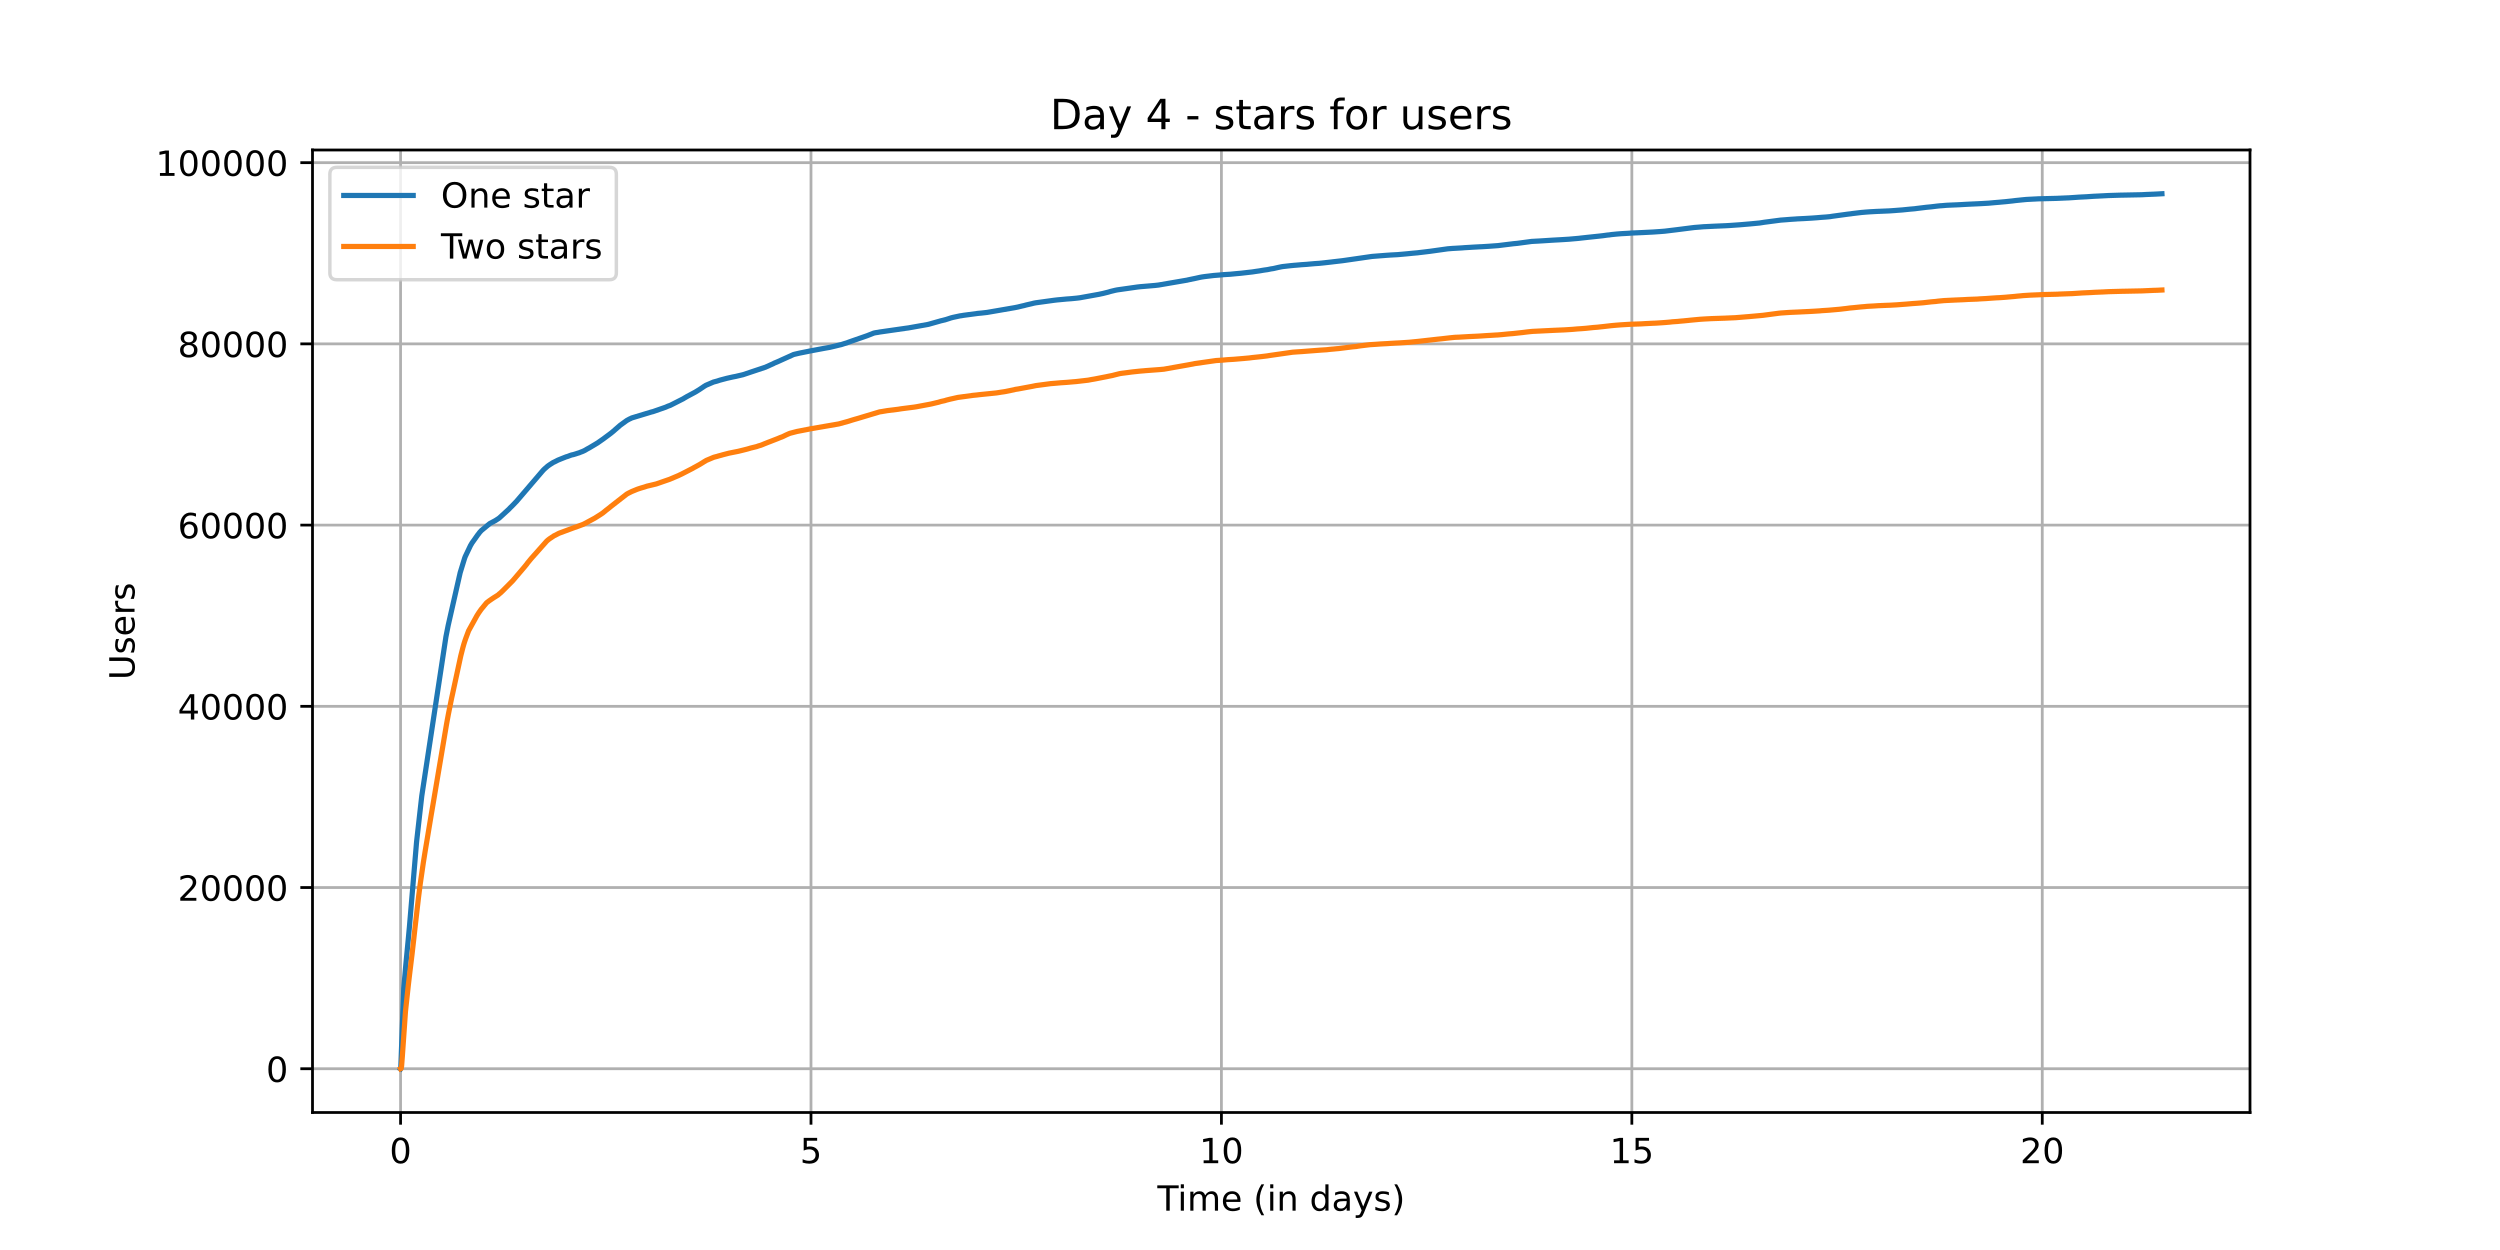 <?xml version="1.0" encoding="utf-8" standalone="no"?>
<!DOCTYPE svg PUBLIC "-//W3C//DTD SVG 1.1//EN"
  "http://www.w3.org/Graphics/SVG/1.1/DTD/svg11.dtd">
<!-- Created with matplotlib (https://matplotlib.org/) -->
<svg height="360pt" version="1.1" viewBox="0 0 720 360" width="720pt" xmlns="http://www.w3.org/2000/svg" xmlns:xlink="http://www.w3.org/1999/xlink">
 <defs>
  <style type="text/css">*{stroke-linecap:butt;stroke-linejoin:round;}</style>
 </defs>
 <g id="figure_1">
  <g id="patch_1">
   <path d="M 0 360 
L 720 360 
L 720 0 
L 0 0 
z
" style="fill:#ffffff;"/>
  </g>
  <g id="axes_1">
   <g id="patch_2">
    <path d="M 90 320.4 
L 648 320.4 
L 648 43.2 
L 90 43.2 
z
" style="fill:#ffffff;"/>
   </g>
   <g id="matplotlib.axis_1">
    <g id="xtick_1">
     <g id="line2d_1">
      <path clip-path="url(#pd597da09bd)" d="M 115.364 320.4 
L 115.364 43.2 
" style="fill:none;stroke:#b0b0b0;stroke-linecap:square;stroke-width:0.8;"/>
     </g>
     <g id="line2d_2">
      <defs>
       <path d="M 0 0 
L 0 3.5 
" id="m818f4acdff" style="stroke:#000000;stroke-width:0.8;"/>
      </defs>
      <g>
       <use style="stroke:#000000;stroke-width:0.8;" x="115.364" xlink:href="#m818f4acdff" y="320.4"/>
      </g>
     </g>
     <g id="text_1">
      <!-- 0 -->
      <g transform="translate(112.182 334.998)scale(0.1 -0.1)">
       <defs>
        <path d="M 31.781 66.406 
Q 24.172 66.406 20.328 58.906 
Q 16.5 51.422 16.5 36.375 
Q 16.5 21.391 20.328 13.891 
Q 24.172 6.391 31.781 6.391 
Q 39.453 6.391 43.281 13.891 
Q 47.125 21.391 47.125 36.375 
Q 47.125 51.422 43.281 58.906 
Q 39.453 66.406 31.781 66.406 
z
M 31.781 74.219 
Q 44.047 74.219 50.516 64.516 
Q 56.984 54.828 56.984 36.375 
Q 56.984 17.969 50.516 8.266 
Q 44.047 -1.422 31.781 -1.422 
Q 19.531 -1.422 13.062 8.266 
Q 6.594 17.969 6.594 36.375 
Q 6.594 54.828 13.062 64.516 
Q 19.531 74.219 31.781 74.219 
z
" id="DejaVuSans-48"/>
       </defs>
       <use xlink:href="#DejaVuSans-48"/>
      </g>
     </g>
    </g>
    <g id="xtick_2">
     <g id="line2d_3">
      <path clip-path="url(#pd597da09bd)" d="M 233.566 320.4 
L 233.566 43.2 
" style="fill:none;stroke:#b0b0b0;stroke-linecap:square;stroke-width:0.8;"/>
     </g>
     <g id="line2d_4">
      <g>
       <use style="stroke:#000000;stroke-width:0.8;" x="233.566" xlink:href="#m818f4acdff" y="320.4"/>
      </g>
     </g>
     <g id="text_2">
      <!-- 5 -->
      <g transform="translate(230.385 334.998)scale(0.1 -0.1)">
       <defs>
        <path d="M 10.797 72.906 
L 49.516 72.906 
L 49.516 64.594 
L 19.828 64.594 
L 19.828 46.734 
Q 21.969 47.469 24.109 47.828 
Q 26.266 48.188 28.422 48.188 
Q 40.625 48.188 47.75 41.5 
Q 54.891 34.812 54.891 23.391 
Q 54.891 11.625 47.562 5.094 
Q 40.234 -1.422 26.906 -1.422 
Q 22.312 -1.422 17.547 -0.641 
Q 12.797 0.141 7.719 1.703 
L 7.719 11.625 
Q 12.109 9.234 16.797 8.062 
Q 21.484 6.891 26.703 6.891 
Q 35.156 6.891 40.078 11.328 
Q 45.016 15.766 45.016 23.391 
Q 45.016 31 40.078 35.438 
Q 35.156 39.891 26.703 39.891 
Q 22.75 39.891 18.812 39.016 
Q 14.891 38.141 10.797 36.281 
z
" id="DejaVuSans-53"/>
       </defs>
       <use xlink:href="#DejaVuSans-53"/>
      </g>
     </g>
    </g>
    <g id="xtick_3">
     <g id="line2d_5">
      <path clip-path="url(#pd597da09bd)" d="M 351.769 320.4 
L 351.769 43.2 
" style="fill:none;stroke:#b0b0b0;stroke-linecap:square;stroke-width:0.8;"/>
     </g>
     <g id="line2d_6">
      <g>
       <use style="stroke:#000000;stroke-width:0.8;" x="351.769" xlink:href="#m818f4acdff" y="320.4"/>
      </g>
     </g>
     <g id="text_3">
      <!-- 10 -->
      <g transform="translate(345.406 334.998)scale(0.1 -0.1)">
       <defs>
        <path d="M 12.406 8.297 
L 28.516 8.297 
L 28.516 63.922 
L 10.984 60.406 
L 10.984 69.391 
L 28.422 72.906 
L 38.281 72.906 
L 38.281 8.297 
L 54.391 8.297 
L 54.391 0 
L 12.406 0 
z
" id="DejaVuSans-49"/>
       </defs>
       <use xlink:href="#DejaVuSans-49"/>
       <use x="63.623" xlink:href="#DejaVuSans-48"/>
      </g>
     </g>
    </g>
    <g id="xtick_4">
     <g id="line2d_7">
      <path clip-path="url(#pd597da09bd)" d="M 469.971 320.4 
L 469.971 43.2 
" style="fill:none;stroke:#b0b0b0;stroke-linecap:square;stroke-width:0.8;"/>
     </g>
     <g id="line2d_8">
      <g>
       <use style="stroke:#000000;stroke-width:0.8;" x="469.971" xlink:href="#m818f4acdff" y="320.4"/>
      </g>
     </g>
     <g id="text_4">
      <!-- 15 -->
      <g transform="translate(463.609 334.998)scale(0.1 -0.1)">
       <use xlink:href="#DejaVuSans-49"/>
       <use x="63.623" xlink:href="#DejaVuSans-53"/>
      </g>
     </g>
    </g>
    <g id="xtick_5">
     <g id="line2d_9">
      <path clip-path="url(#pd597da09bd)" d="M 588.174 320.4 
L 588.174 43.2 
" style="fill:none;stroke:#b0b0b0;stroke-linecap:square;stroke-width:0.8;"/>
     </g>
     <g id="line2d_10">
      <g>
       <use style="stroke:#000000;stroke-width:0.8;" x="588.174" xlink:href="#m818f4acdff" y="320.4"/>
      </g>
     </g>
     <g id="text_5">
      <!-- 20 -->
      <g transform="translate(581.811 334.998)scale(0.1 -0.1)">
       <defs>
        <path d="M 19.188 8.297 
L 53.609 8.297 
L 53.609 0 
L 7.328 0 
L 7.328 8.297 
Q 12.938 14.109 22.625 23.891 
Q 32.328 33.688 34.812 36.531 
Q 39.547 41.844 41.422 45.531 
Q 43.312 49.219 43.312 52.781 
Q 43.312 58.594 39.234 62.25 
Q 35.156 65.922 28.609 65.922 
Q 23.969 65.922 18.812 64.312 
Q 13.672 62.703 7.812 59.422 
L 7.812 69.391 
Q 13.766 71.781 18.938 73 
Q 24.125 74.219 28.422 74.219 
Q 39.75 74.219 46.484 68.547 
Q 53.219 62.891 53.219 53.422 
Q 53.219 48.922 51.531 44.891 
Q 49.859 40.875 45.406 35.406 
Q 44.188 33.984 37.641 27.219 
Q 31.109 20.453 19.188 8.297 
z
" id="DejaVuSans-50"/>
       </defs>
       <use xlink:href="#DejaVuSans-50"/>
       <use x="63.623" xlink:href="#DejaVuSans-48"/>
      </g>
     </g>
    </g>
    <g id="text_6">
     <!-- Time (in days) -->
     <g transform="translate(333.327 348.677)scale(0.1 -0.1)">
      <defs>
       <path d="M -0.297 72.906 
L 61.375 72.906 
L 61.375 64.594 
L 35.5 64.594 
L 35.5 0 
L 25.594 0 
L 25.594 64.594 
L -0.297 64.594 
z
" id="DejaVuSans-84"/>
       <path d="M 9.422 54.688 
L 18.406 54.688 
L 18.406 0 
L 9.422 0 
z
M 9.422 75.984 
L 18.406 75.984 
L 18.406 64.594 
L 9.422 64.594 
z
" id="DejaVuSans-105"/>
       <path d="M 52 44.188 
Q 55.375 50.25 60.062 53.125 
Q 64.75 56 71.094 56 
Q 79.641 56 84.281 50.016 
Q 88.922 44.047 88.922 33.016 
L 88.922 0 
L 79.891 0 
L 79.891 32.719 
Q 79.891 40.578 77.094 44.375 
Q 74.312 48.188 68.609 48.188 
Q 61.625 48.188 57.562 43.547 
Q 53.516 38.922 53.516 30.906 
L 53.516 0 
L 44.484 0 
L 44.484 32.719 
Q 44.484 40.625 41.703 44.406 
Q 38.922 48.188 33.109 48.188 
Q 26.219 48.188 22.156 43.531 
Q 18.109 38.875 18.109 30.906 
L 18.109 0 
L 9.078 0 
L 9.078 54.688 
L 18.109 54.688 
L 18.109 46.188 
Q 21.188 51.219 25.484 53.609 
Q 29.781 56 35.688 56 
Q 41.656 56 45.828 52.969 
Q 50 49.953 52 44.188 
z
" id="DejaVuSans-109"/>
       <path d="M 56.203 29.594 
L 56.203 25.203 
L 14.891 25.203 
Q 15.484 15.922 20.484 11.062 
Q 25.484 6.203 34.422 6.203 
Q 39.594 6.203 44.453 7.469 
Q 49.312 8.734 54.109 11.281 
L 54.109 2.781 
Q 49.266 0.734 44.188 -0.344 
Q 39.109 -1.422 33.891 -1.422 
Q 20.797 -1.422 13.156 6.188 
Q 5.516 13.812 5.516 26.812 
Q 5.516 40.234 12.766 48.109 
Q 20.016 56 32.328 56 
Q 43.359 56 49.781 48.891 
Q 56.203 41.797 56.203 29.594 
z
M 47.219 32.234 
Q 47.125 39.594 43.094 43.984 
Q 39.062 48.391 32.422 48.391 
Q 24.906 48.391 20.391 44.141 
Q 15.875 39.891 15.188 32.172 
z
" id="DejaVuSans-101"/>
       <path id="DejaVuSans-32"/>
       <path d="M 31 75.875 
Q 24.469 64.656 21.281 53.656 
Q 18.109 42.672 18.109 31.391 
Q 18.109 20.125 21.312 9.062 
Q 24.516 -2 31 -13.188 
L 23.188 -13.188 
Q 15.875 -1.703 12.234 9.375 
Q 8.594 20.453 8.594 31.391 
Q 8.594 42.281 12.203 53.312 
Q 15.828 64.359 23.188 75.875 
z
" id="DejaVuSans-40"/>
       <path d="M 54.891 33.016 
L 54.891 0 
L 45.906 0 
L 45.906 32.719 
Q 45.906 40.484 42.875 44.328 
Q 39.844 48.188 33.797 48.188 
Q 26.516 48.188 22.312 43.547 
Q 18.109 38.922 18.109 30.906 
L 18.109 0 
L 9.078 0 
L 9.078 54.688 
L 18.109 54.688 
L 18.109 46.188 
Q 21.344 51.125 25.703 53.562 
Q 30.078 56 35.797 56 
Q 45.219 56 50.047 50.172 
Q 54.891 44.344 54.891 33.016 
z
" id="DejaVuSans-110"/>
       <path d="M 45.406 46.391 
L 45.406 75.984 
L 54.391 75.984 
L 54.391 0 
L 45.406 0 
L 45.406 8.203 
Q 42.578 3.328 38.25 0.953 
Q 33.938 -1.422 27.875 -1.422 
Q 17.969 -1.422 11.734 6.484 
Q 5.516 14.406 5.516 27.297 
Q 5.516 40.188 11.734 48.094 
Q 17.969 56 27.875 56 
Q 33.938 56 38.25 53.625 
Q 42.578 51.266 45.406 46.391 
z
M 14.797 27.297 
Q 14.797 17.391 18.875 11.75 
Q 22.953 6.109 30.078 6.109 
Q 37.203 6.109 41.297 11.75 
Q 45.406 17.391 45.406 27.297 
Q 45.406 37.203 41.297 42.844 
Q 37.203 48.484 30.078 48.484 
Q 22.953 48.484 18.875 42.844 
Q 14.797 37.203 14.797 27.297 
z
" id="DejaVuSans-100"/>
       <path d="M 34.281 27.484 
Q 23.391 27.484 19.188 25 
Q 14.984 22.516 14.984 16.5 
Q 14.984 11.719 18.141 8.906 
Q 21.297 6.109 26.703 6.109 
Q 34.188 6.109 38.703 11.406 
Q 43.219 16.703 43.219 25.484 
L 43.219 27.484 
z
M 52.203 31.203 
L 52.203 0 
L 43.219 0 
L 43.219 8.297 
Q 40.141 3.328 35.547 0.953 
Q 30.953 -1.422 24.312 -1.422 
Q 15.922 -1.422 10.953 3.297 
Q 6 8.016 6 15.922 
Q 6 25.141 12.172 29.828 
Q 18.359 34.516 30.609 34.516 
L 43.219 34.516 
L 43.219 35.406 
Q 43.219 41.609 39.141 45 
Q 35.062 48.391 27.688 48.391 
Q 23 48.391 18.547 47.266 
Q 14.109 46.141 10.016 43.891 
L 10.016 52.203 
Q 14.938 54.109 19.578 55.047 
Q 24.219 56 28.609 56 
Q 40.484 56 46.344 49.844 
Q 52.203 43.703 52.203 31.203 
z
" id="DejaVuSans-97"/>
       <path d="M 32.172 -5.078 
Q 28.375 -14.844 24.75 -17.812 
Q 21.141 -20.797 15.094 -20.797 
L 7.906 -20.797 
L 7.906 -13.281 
L 13.188 -13.281 
Q 16.891 -13.281 18.938 -11.516 
Q 21 -9.766 23.484 -3.219 
L 25.094 0.875 
L 2.984 54.688 
L 12.5 54.688 
L 29.594 11.922 
L 46.688 54.688 
L 56.203 54.688 
z
" id="DejaVuSans-121"/>
       <path d="M 44.281 53.078 
L 44.281 44.578 
Q 40.484 46.531 36.375 47.5 
Q 32.281 48.484 27.875 48.484 
Q 21.188 48.484 17.844 46.438 
Q 14.5 44.391 14.5 40.281 
Q 14.5 37.156 16.891 35.375 
Q 19.281 33.594 26.516 31.984 
L 29.594 31.297 
Q 39.156 29.25 43.188 25.516 
Q 47.219 21.781 47.219 15.094 
Q 47.219 7.469 41.188 3.016 
Q 35.156 -1.422 24.609 -1.422 
Q 20.219 -1.422 15.453 -0.562 
Q 10.688 0.297 5.422 2 
L 5.422 11.281 
Q 10.406 8.688 15.234 7.391 
Q 20.062 6.109 24.812 6.109 
Q 31.156 6.109 34.562 8.281 
Q 37.984 10.453 37.984 14.406 
Q 37.984 18.062 35.516 20.016 
Q 33.062 21.969 24.703 23.781 
L 21.578 24.516 
Q 13.234 26.266 9.516 29.906 
Q 5.812 33.547 5.812 39.891 
Q 5.812 47.609 11.281 51.797 
Q 16.75 56 26.812 56 
Q 31.781 56 36.172 55.266 
Q 40.578 54.547 44.281 53.078 
z
" id="DejaVuSans-115"/>
       <path d="M 8.016 75.875 
L 15.828 75.875 
Q 23.141 64.359 26.781 53.312 
Q 30.422 42.281 30.422 31.391 
Q 30.422 20.453 26.781 9.375 
Q 23.141 -1.703 15.828 -13.188 
L 8.016 -13.188 
Q 14.5 -2 17.703 9.062 
Q 20.906 20.125 20.906 31.391 
Q 20.906 42.672 17.703 53.656 
Q 14.5 64.656 8.016 75.875 
z
" id="DejaVuSans-41"/>
      </defs>
      <use xlink:href="#DejaVuSans-84"/>
      <use x="57.959" xlink:href="#DejaVuSans-105"/>
      <use x="85.742" xlink:href="#DejaVuSans-109"/>
      <use x="183.154" xlink:href="#DejaVuSans-101"/>
      <use x="244.678" xlink:href="#DejaVuSans-32"/>
      <use x="276.465" xlink:href="#DejaVuSans-40"/>
      <use x="315.479" xlink:href="#DejaVuSans-105"/>
      <use x="343.262" xlink:href="#DejaVuSans-110"/>
      <use x="406.641" xlink:href="#DejaVuSans-32"/>
      <use x="438.428" xlink:href="#DejaVuSans-100"/>
      <use x="501.904" xlink:href="#DejaVuSans-97"/>
      <use x="563.184" xlink:href="#DejaVuSans-121"/>
      <use x="622.363" xlink:href="#DejaVuSans-115"/>
      <use x="674.463" xlink:href="#DejaVuSans-41"/>
     </g>
    </g>
   </g>
   <g id="matplotlib.axis_2">
    <g id="ytick_1">
     <g id="line2d_11">
      <path clip-path="url(#pd597da09bd)" d="M 90 307.8 
L 648 307.8 
" style="fill:none;stroke:#b0b0b0;stroke-linecap:square;stroke-width:0.8;"/>
     </g>
     <g id="line2d_12">
      <defs>
       <path d="M 0 0 
L -3.5 0 
" id="m024a98049f" style="stroke:#000000;stroke-width:0.8;"/>
      </defs>
      <g>
       <use style="stroke:#000000;stroke-width:0.8;" x="90" xlink:href="#m024a98049f" y="307.8"/>
      </g>
     </g>
     <g id="text_7">
      <!-- 0 -->
      <g transform="translate(76.638 311.599)scale(0.1 -0.1)">
       <use xlink:href="#DejaVuSans-48"/>
      </g>
     </g>
    </g>
    <g id="ytick_2">
     <g id="line2d_13">
      <path clip-path="url(#pd597da09bd)" d="M 90 255.609 
L 648 255.609 
" style="fill:none;stroke:#b0b0b0;stroke-linecap:square;stroke-width:0.8;"/>
     </g>
     <g id="line2d_14">
      <g>
       <use style="stroke:#000000;stroke-width:0.8;" x="90" xlink:href="#m024a98049f" y="255.609"/>
      </g>
     </g>
     <g id="text_8">
      <!-- 20000 -->
      <g transform="translate(51.188 259.409)scale(0.1 -0.1)">
       <use xlink:href="#DejaVuSans-50"/>
       <use x="63.623" xlink:href="#DejaVuSans-48"/>
       <use x="127.246" xlink:href="#DejaVuSans-48"/>
       <use x="190.869" xlink:href="#DejaVuSans-48"/>
       <use x="254.492" xlink:href="#DejaVuSans-48"/>
      </g>
     </g>
    </g>
    <g id="ytick_3">
     <g id="line2d_15">
      <path clip-path="url(#pd597da09bd)" d="M 90 203.419 
L 648 203.419 
" style="fill:none;stroke:#b0b0b0;stroke-linecap:square;stroke-width:0.8;"/>
     </g>
     <g id="line2d_16">
      <g>
       <use style="stroke:#000000;stroke-width:0.8;" x="90" xlink:href="#m024a98049f" y="203.419"/>
      </g>
     </g>
     <g id="text_9">
      <!-- 40000 -->
      <g transform="translate(51.188 207.218)scale(0.1 -0.1)">
       <defs>
        <path d="M 37.797 64.312 
L 12.891 25.391 
L 37.797 25.391 
z
M 35.203 72.906 
L 47.609 72.906 
L 47.609 25.391 
L 58.016 25.391 
L 58.016 17.188 
L 47.609 17.188 
L 47.609 0 
L 37.797 0 
L 37.797 17.188 
L 4.891 17.188 
L 4.891 26.703 
z
" id="DejaVuSans-52"/>
       </defs>
       <use xlink:href="#DejaVuSans-52"/>
       <use x="63.623" xlink:href="#DejaVuSans-48"/>
       <use x="127.246" xlink:href="#DejaVuSans-48"/>
       <use x="190.869" xlink:href="#DejaVuSans-48"/>
       <use x="254.492" xlink:href="#DejaVuSans-48"/>
      </g>
     </g>
    </g>
    <g id="ytick_4">
     <g id="line2d_17">
      <path clip-path="url(#pd597da09bd)" d="M 90 151.228 
L 648 151.228 
" style="fill:none;stroke:#b0b0b0;stroke-linecap:square;stroke-width:0.8;"/>
     </g>
     <g id="line2d_18">
      <g>
       <use style="stroke:#000000;stroke-width:0.8;" x="90" xlink:href="#m024a98049f" y="151.228"/>
      </g>
     </g>
     <g id="text_10">
      <!-- 60000 -->
      <g transform="translate(51.188 155.027)scale(0.1 -0.1)">
       <defs>
        <path d="M 33.016 40.375 
Q 26.375 40.375 22.484 35.828 
Q 18.609 31.297 18.609 23.391 
Q 18.609 15.531 22.484 10.953 
Q 26.375 6.391 33.016 6.391 
Q 39.656 6.391 43.531 10.953 
Q 47.406 15.531 47.406 23.391 
Q 47.406 31.297 43.531 35.828 
Q 39.656 40.375 33.016 40.375 
z
M 52.594 71.297 
L 52.594 62.312 
Q 48.875 64.062 45.094 64.984 
Q 41.312 65.922 37.594 65.922 
Q 27.828 65.922 22.672 59.328 
Q 17.531 52.734 16.797 39.406 
Q 19.672 43.656 24.016 45.922 
Q 28.375 48.188 33.594 48.188 
Q 44.578 48.188 50.953 41.516 
Q 57.328 34.859 57.328 23.391 
Q 57.328 12.156 50.688 5.359 
Q 44.047 -1.422 33.016 -1.422 
Q 20.359 -1.422 13.672 8.266 
Q 6.984 17.969 6.984 36.375 
Q 6.984 53.656 15.188 63.938 
Q 23.391 74.219 37.203 74.219 
Q 40.922 74.219 44.703 73.484 
Q 48.484 72.75 52.594 71.297 
z
" id="DejaVuSans-54"/>
       </defs>
       <use xlink:href="#DejaVuSans-54"/>
       <use x="63.623" xlink:href="#DejaVuSans-48"/>
       <use x="127.246" xlink:href="#DejaVuSans-48"/>
       <use x="190.869" xlink:href="#DejaVuSans-48"/>
       <use x="254.492" xlink:href="#DejaVuSans-48"/>
      </g>
     </g>
    </g>
    <g id="ytick_5">
     <g id="line2d_19">
      <path clip-path="url(#pd597da09bd)" d="M 90 99.037 
L 648 99.037 
" style="fill:none;stroke:#b0b0b0;stroke-linecap:square;stroke-width:0.8;"/>
     </g>
     <g id="line2d_20">
      <g>
       <use style="stroke:#000000;stroke-width:0.8;" x="90" xlink:href="#m024a98049f" y="99.037"/>
      </g>
     </g>
     <g id="text_11">
      <!-- 80000 -->
      <g transform="translate(51.188 102.837)scale(0.1 -0.1)">
       <defs>
        <path d="M 31.781 34.625 
Q 24.75 34.625 20.719 30.859 
Q 16.703 27.094 16.703 20.516 
Q 16.703 13.922 20.719 10.156 
Q 24.75 6.391 31.781 6.391 
Q 38.812 6.391 42.859 10.172 
Q 46.922 13.969 46.922 20.516 
Q 46.922 27.094 42.891 30.859 
Q 38.875 34.625 31.781 34.625 
z
M 21.922 38.812 
Q 15.578 40.375 12.031 44.719 
Q 8.5 49.078 8.5 55.328 
Q 8.5 64.062 14.719 69.141 
Q 20.953 74.219 31.781 74.219 
Q 42.672 74.219 48.875 69.141 
Q 55.078 64.062 55.078 55.328 
Q 55.078 49.078 51.531 44.719 
Q 48 40.375 41.703 38.812 
Q 48.828 37.156 52.797 32.312 
Q 56.781 27.484 56.781 20.516 
Q 56.781 9.906 50.312 4.234 
Q 43.844 -1.422 31.781 -1.422 
Q 19.734 -1.422 13.25 4.234 
Q 6.781 9.906 6.781 20.516 
Q 6.781 27.484 10.781 32.312 
Q 14.797 37.156 21.922 38.812 
z
M 18.312 54.391 
Q 18.312 48.734 21.844 45.562 
Q 25.391 42.391 31.781 42.391 
Q 38.141 42.391 41.719 45.562 
Q 45.312 48.734 45.312 54.391 
Q 45.312 60.062 41.719 63.234 
Q 38.141 66.406 31.781 66.406 
Q 25.391 66.406 21.844 63.234 
Q 18.312 60.062 18.312 54.391 
z
" id="DejaVuSans-56"/>
       </defs>
       <use xlink:href="#DejaVuSans-56"/>
       <use x="63.623" xlink:href="#DejaVuSans-48"/>
       <use x="127.246" xlink:href="#DejaVuSans-48"/>
       <use x="190.869" xlink:href="#DejaVuSans-48"/>
       <use x="254.492" xlink:href="#DejaVuSans-48"/>
      </g>
     </g>
    </g>
    <g id="ytick_6">
     <g id="line2d_21">
      <path clip-path="url(#pd597da09bd)" d="M 90 46.847 
L 648 46.847 
" style="fill:none;stroke:#b0b0b0;stroke-linecap:square;stroke-width:0.8;"/>
     </g>
     <g id="line2d_22">
      <g>
       <use style="stroke:#000000;stroke-width:0.8;" x="90" xlink:href="#m024a98049f" y="46.847"/>
      </g>
     </g>
     <g id="text_12">
      <!-- 100000 -->
      <g transform="translate(44.825 50.646)scale(0.1 -0.1)">
       <use xlink:href="#DejaVuSans-49"/>
       <use x="63.623" xlink:href="#DejaVuSans-48"/>
       <use x="127.246" xlink:href="#DejaVuSans-48"/>
       <use x="190.869" xlink:href="#DejaVuSans-48"/>
       <use x="254.492" xlink:href="#DejaVuSans-48"/>
       <use x="318.115" xlink:href="#DejaVuSans-48"/>
      </g>
     </g>
    </g>
    <g id="text_13">
     <!-- Users -->
     <g transform="translate(38.745 195.801)rotate(-90)scale(0.1 -0.1)">
      <defs>
       <path d="M 8.688 72.906 
L 18.609 72.906 
L 18.609 28.609 
Q 18.609 16.891 22.844 11.734 
Q 27.094 6.594 36.625 6.594 
Q 46.094 6.594 50.344 11.734 
Q 54.594 16.891 54.594 28.609 
L 54.594 72.906 
L 64.5 72.906 
L 64.5 27.391 
Q 64.5 13.141 57.438 5.859 
Q 50.391 -1.422 36.625 -1.422 
Q 22.797 -1.422 15.734 5.859 
Q 8.688 13.141 8.688 27.391 
z
" id="DejaVuSans-85"/>
       <path d="M 41.109 46.297 
Q 39.594 47.172 37.812 47.578 
Q 36.031 48 33.891 48 
Q 26.266 48 22.188 43.047 
Q 18.109 38.094 18.109 28.812 
L 18.109 0 
L 9.078 0 
L 9.078 54.688 
L 18.109 54.688 
L 18.109 46.188 
Q 20.953 51.172 25.484 53.578 
Q 30.031 56 36.531 56 
Q 37.453 56 38.578 55.875 
Q 39.703 55.766 41.062 55.516 
z
" id="DejaVuSans-114"/>
      </defs>
      <use xlink:href="#DejaVuSans-85"/>
      <use x="73.193" xlink:href="#DejaVuSans-115"/>
      <use x="125.293" xlink:href="#DejaVuSans-101"/>
      <use x="186.816" xlink:href="#DejaVuSans-114"/>
      <use x="227.93" xlink:href="#DejaVuSans-115"/>
     </g>
    </g>
   </g>
   <g id="line2d_23">
    <path clip-path="url(#pd597da09bd)" d="M 115.364 307.8 
L 115.412 307.709 
L 115.477 306.135 
L 116.274 284.745 
L 116.844 278.224 
L 117.576 270.575 
L 117.901 267.081 
L 119.974 242.457 
L 121.469 229.248 
L 128.43 183.383 
L 129.081 180.095 
L 132.531 164.928 
L 133.798 160.805 
L 133.98 160.312 
L 135.504 157.107 
L 135.673 156.833 
L 135.894 156.439 
L 137.649 153.96 
L 137.746 153.864 
L 138.131 153.339 
L 138.623 152.796 
L 141.055 150.784 
L 141.551 150.526 
L 142.671 149.921 
L 143.593 149.326 
L 143.825 149.151 
L 146.603 146.604 
L 146.912 146.265 
L 147.368 145.826 
L 148.083 145.096 
L 148.344 144.816 
L 148.828 144.318 
L 148.909 144.211 
L 156.088 135.824 
L 156.088 135.824 
L 156.511 135.346 
L 156.853 135.02 
L 157.523 134.433 
L 157.712 134.266 
L 158.254 133.877 
L 159.312 133.199 
L 159.548 133.092 
L 159.857 132.943 
L 160.393 132.669 
L 160.669 132.523 
L 161.541 132.171 
L 163.027 131.578 
L 163.4 131.474 
L 163.709 131.364 
L 164.18 131.179 
L 164.602 131.035 
L 165.116 130.926 
L 165.797 130.722 
L 166.416 130.516 
L 166.659 130.451 
L 166.936 130.347 
L 167.213 130.229 
L 167.733 130.036 
L 168.14 129.853 
L 168.465 129.694 
L 169.132 129.295 
L 169.702 128.995 
L 170.108 128.749 
L 171.101 128.16 
L 171.508 127.92 
L 171.67 127.813 
L 172.093 127.565 
L 173.509 126.573 
L 173.72 126.43 
L 174.176 126.088 
L 175.51 125.099 
L 175.982 124.739 
L 176.665 124.18 
L 177.104 123.791 
L 178.617 122.476 
L 180.504 121.111 
L 180.992 120.843 
L 181.285 120.681 
L 181.659 120.516 
L 181.936 120.37 
L 187.614 118.651 
L 188.069 118.541 
L 191.713 117.27 
L 192.397 116.965 
L 192.999 116.759 
L 196.791 114.838 
L 197.068 114.658 
L 197.523 114.4 
L 197.783 114.24 
L 200.191 112.951 
L 200.94 112.492 
L 201.347 112.247 
L 202.47 111.495 
L 202.665 111.354 
L 202.91 111.206 
L 203.284 110.971 
L 205.481 110.029 
L 206.522 109.752 
L 207.353 109.478 
L 209.321 108.956 
L 211.045 108.567 
L 211.957 108.39 
L 212.412 108.28 
L 213.947 107.925 
L 220.506 105.733 
L 220.767 105.606 
L 221.108 105.467 
L 221.841 105.125 
L 222.085 105.016 
L 222.719 104.734 
L 222.963 104.59 
L 223.549 104.348 
L 223.81 104.241 
L 228.529 102.109 
L 228.952 101.999 
L 230.271 101.696 
L 232.793 101.188 
L 233.103 101.117 
L 237.495 100.295 
L 238.276 100.157 
L 238.911 100.047 
L 240.391 99.698 
L 241.823 99.348 
L 242.295 99.241 
L 243.11 98.975 
L 243.875 98.748 
L 244.363 98.56 
L 244.656 98.455 
L 245.111 98.294 
L 249.766 96.673 
L 250.287 96.467 
L 251.654 95.927 
L 252.158 95.82 
L 252.809 95.726 
L 253.395 95.616 
L 260.787 94.552 
L 261.605 94.442 
L 267.158 93.453 
L 267.468 93.385 
L 270.592 92.503 
L 270.951 92.396 
L 271.406 92.294 
L 272.481 92.012 
L 273.246 91.767 
L 273.898 91.553 
L 274.452 91.407 
L 276.52 90.963 
L 276.845 90.927 
L 277.464 90.817 
L 281.597 90.261 
L 282.769 90.152 
L 283.322 90.087 
L 284.282 89.977 
L 292.242 88.604 
L 292.535 88.544 
L 293.088 88.435 
L 294.487 88.098 
L 294.959 87.994 
L 295.545 87.832 
L 297.172 87.459 
L 297.71 87.318 
L 298.279 87.208 
L 303.52 86.485 
L 304.431 86.376 
L 306.057 86.225 
L 307.196 86.115 
L 308.449 86.026 
L 309.573 85.919 
L 310.094 85.867 
L 310.989 85.757 
L 316.569 84.748 
L 317.041 84.641 
L 317.578 84.531 
L 319.188 84.132 
L 319.547 84.022 
L 319.742 83.957 
L 321.206 83.599 
L 321.759 83.49 
L 327.518 82.67 
L 328.464 82.561 
L 329.863 82.446 
L 331.148 82.336 
L 332.661 82.206 
L 333.637 82.096 
L 341.919 80.674 
L 342.179 80.604 
L 344.441 80.134 
L 345.58 79.878 
L 346.165 79.769 
L 346.849 79.667 
L 349.566 79.338 
L 350.949 79.228 
L 352.527 79.087 
L 354.349 78.978 
L 356.09 78.808 
L 357.327 78.699 
L 359.67 78.43 
L 360.648 78.32 
L 361.315 78.218 
L 362.031 78.112 
L 362.649 78.025 
L 363.284 77.916 
L 363.56 77.866 
L 364.26 77.757 
L 365.041 77.65 
L 366.017 77.449 
L 366.749 77.339 
L 368.247 76.997 
L 368.475 76.953 
L 368.995 76.843 
L 369.386 76.775 
L 371.697 76.512 
L 372.82 76.405 
L 373.292 76.371 
L 374.837 76.235 
L 376.432 76.126 
L 376.937 76.076 
L 378.191 75.966 
L 378.697 75.922 
L 379.886 75.844 
L 380.976 75.734 
L 383.253 75.478 
L 384.148 75.369 
L 386.556 75.09 
L 387.353 74.98 
L 395.133 73.855 
L 396.5 73.746 
L 397.818 73.644 
L 399.217 73.534 
L 400.453 73.448 
L 402.487 73.339 
L 403.984 73.208 
L 405.171 73.099 
L 406.961 72.921 
L 408.215 72.812 
L 408.8 72.738 
L 409.744 72.629 
L 410.33 72.558 
L 411.208 72.451 
L 411.795 72.381 
L 416.971 71.656 
L 418.37 71.546 
L 419.412 71.489 
L 421.218 71.382 
L 421.706 71.337 
L 423.496 71.23 
L 423.935 71.201 
L 425.905 71.092 
L 426.865 71.048 
L 428.671 70.938 
L 429.957 70.844 
L 431.454 70.734 
L 434.35 70.377 
L 435.261 70.267 
L 435.847 70.192 
L 437.019 70.082 
L 441.137 69.529 
L 443.171 69.419 
L 444.261 69.354 
L 445.953 69.244 
L 447.108 69.171 
L 449.076 69.062 
L 450.15 68.999 
L 451.875 68.889 
L 453.404 68.754 
L 454.657 68.644 
L 455.226 68.576 
L 457.423 68.334 
L 458.464 68.224 
L 460.58 68 
L 461.54 67.89 
L 462.142 67.809 
L 462.94 67.699 
L 463.412 67.66 
L 464.161 67.551 
L 464.471 67.522 
L 465.544 67.412 
L 466.944 67.3 
L 468.897 67.191 
L 470.1 67.107 
L 472.59 66.998 
L 472.997 66.979 
L 475.177 66.87 
L 476.185 66.817 
L 477.715 66.71 
L 478.171 66.682 
L 479.521 66.572 
L 479.863 66.528 
L 482.613 66.194 
L 483.491 66.084 
L 487.07 65.628 
L 487.965 65.518 
L 489.332 65.411 
L 490.601 65.301 
L 491.577 65.257 
L 493.757 65.147 
L 494.717 65.106 
L 497.239 64.996 
L 498.313 64.933 
L 499.842 64.824 
L 501.062 64.738 
L 502.348 64.628 
L 502.64 64.602 
L 503.958 64.492 
L 505.666 64.328 
L 506.789 64.221 
L 507.489 64.109 
L 508.156 64.002 
L 508.758 63.926 
L 512.825 63.391 
L 514.29 63.282 
L 515.656 63.172 
L 517.267 63.068 
L 517.495 63.044 
L 519.691 62.937 
L 520.13 62.911 
L 521.985 62.801 
L 523.304 62.702 
L 524.59 62.593 
L 525.826 62.507 
L 526.997 62.4 
L 527.729 62.282 
L 532.155 61.677 
L 533.083 61.57 
L 533.36 61.52 
L 536.045 61.197 
L 537.298 61.087 
L 538.551 60.996 
L 540.553 60.886 
L 541.447 60.852 
L 544.018 60.742 
L 544.457 60.716 
L 545.97 60.607 
L 546.458 60.565 
L 547.939 60.455 
L 548.264 60.419 
L 550.102 60.234 
L 551.388 60.124 
L 552.006 60.04 
L 554.805 59.699 
L 555.96 59.589 
L 556.204 59.563 
L 557.132 59.453 
L 557.734 59.375 
L 558.792 59.265 
L 559.215 59.242 
L 560.485 59.132 
L 560.94 59.104 
L 563.544 58.994 
L 564.552 58.944 
L 566.44 58.835 
L 567.416 58.788 
L 569.823 58.678 
L 570.848 58.624 
L 572.749 58.514 
L 574.457 58.355 
L 575.808 58.245 
L 576.328 58.193 
L 577.581 58.083 
L 579.615 57.867 
L 580.461 57.757 
L 582.447 57.554 
L 583.603 57.444 
L 584.026 57.421 
L 586.158 57.311 
L 587.167 57.259 
L 591.56 57.149 
L 592.389 57.126 
L 594.911 57.016 
L 595.854 56.977 
L 597.498 56.867 
L 598.767 56.776 
L 600.979 56.666 
L 601.435 56.632 
L 603.079 56.523 
L 604.039 56.481 
L 606.155 56.371 
L 607.18 56.317 
L 610.646 56.207 
L 611.427 56.194 
L 616.844 56.084 
L 617.918 56.022 
L 620.57 55.912 
L 621.579 55.86 
L 622.636 55.8 
L 622.636 55.8 
" style="fill:none;stroke:#1f77b4;stroke-linecap:square;stroke-width:1.5;"/>
   </g>
   <g id="line2d_24">
    <path clip-path="url(#pd597da09bd)" d="M 115.364 307.8 
L 115.526 307.722 
L 115.656 307.041 
L 115.868 304.311 
L 116.779 291.25 
L 117.609 283.636 
L 117.999 280.296 
L 118.683 274.685 
L 119.162 270.473 
L 119.552 266.95 
L 120.537 258.399 
L 121.03 254.552 
L 121.939 248.31 
L 122.459 245.072 
L 123.093 241.288 
L 123.662 237.844 
L 124.199 234.621 
L 124.703 231.685 
L 128.576 208.719 
L 128.778 207.594 
L 129.168 205.519 
L 130.057 201.107 
L 130.337 199.849 
L 132.694 188.92 
L 133.294 186.564 
L 133.573 185.569 
L 133.817 184.794 
L 134.127 183.889 
L 134.957 181.66 
L 137.366 177.297 
L 137.463 177.146 
L 137.909 176.444 
L 138.575 175.497 
L 140.089 173.66 
L 140.192 173.56 
L 140.56 173.281 
L 140.876 173.038 
L 141.794 172.407 
L 142.112 172.198 
L 142.308 172.068 
L 142.616 171.882 
L 143.349 171.415 
L 143.5 171.314 
L 143.76 171.06 
L 144.133 170.773 
L 144.751 170.181 
L 147.626 167.292 
L 147.758 167.146 
L 150.744 163.634 
L 151.02 163.308 
L 151.663 162.522 
L 151.93 162.149 
L 152.97 160.881 
L 157.425 155.868 
L 157.582 155.722 
L 157.88 155.469 
L 158.32 155.132 
L 158.58 154.967 
L 159.572 154.299 
L 159.817 154.192 
L 160.776 153.691 
L 160.988 153.582 
L 165.512 151.901 
L 165.895 151.792 
L 166.383 151.601 
L 166.903 151.408 
L 167.392 151.225 
L 167.912 151.03 
L 168.872 150.544 
L 169.132 150.396 
L 171.166 149.297 
L 171.361 149.187 
L 172.159 148.681 
L 172.956 148.175 
L 173.59 147.75 
L 173.883 147.512 
L 174.208 147.251 
L 174.469 147.024 
L 174.908 146.69 
L 175.25 146.426 
L 175.998 145.811 
L 180.504 142.303 
L 180.992 142.032 
L 181.936 141.562 
L 182.376 141.38 
L 182.913 141.16 
L 183.319 140.991 
L 183.563 140.897 
L 183.872 140.787 
L 184.62 140.545 
L 185.434 140.31 
L 185.711 140.226 
L 186.312 140.017 
L 187.63 139.707 
L 188.997 139.376 
L 192.901 138.024 
L 193.178 137.904 
L 195.456 136.938 
L 195.733 136.795 
L 196.026 136.664 
L 196.368 136.497 
L 199.508 134.882 
L 199.898 134.644 
L 200.11 134.54 
L 201.477 133.786 
L 202.373 133.241 
L 202.714 133.021 
L 203.43 132.591 
L 205.579 131.688 
L 206.636 131.411 
L 206.864 131.333 
L 207.824 131.077 
L 208.101 130.991 
L 209.939 130.514 
L 212.608 129.979 
L 214.062 129.624 
L 215.217 129.329 
L 215.576 129.227 
L 215.901 129.133 
L 216.112 129.06 
L 216.438 128.982 
L 217.902 128.624 
L 218.456 128.423 
L 219.09 128.243 
L 219.578 128.055 
L 220.197 127.792 
L 220.49 127.682 
L 220.929 127.505 
L 221.288 127.361 
L 221.808 127.168 
L 222.329 126.962 
L 224.07 126.286 
L 224.689 126.02 
L 225.21 125.835 
L 225.502 125.707 
L 226.381 125.276 
L 227.244 124.893 
L 227.553 124.778 
L 229.538 124.261 
L 232.956 123.598 
L 233.412 123.499 
L 241.497 122.106 
L 241.839 122.02 
L 244.379 121.315 
L 245.03 121.106 
L 245.404 120.989 
L 246.185 120.756 
L 246.543 120.657 
L 246.918 120.548 
L 253.346 118.619 
L 254.046 118.515 
L 254.437 118.444 
L 255.071 118.34 
L 255.478 118.267 
L 258.684 117.868 
L 259.352 117.758 
L 259.711 117.706 
L 263.267 117.252 
L 263.967 117.142 
L 267.842 116.414 
L 268.297 116.318 
L 269.779 115.963 
L 270.251 115.856 
L 270.983 115.629 
L 272.058 115.394 
L 272.351 115.3 
L 272.546 115.235 
L 273.735 114.937 
L 274.191 114.838 
L 275.722 114.491 
L 275.95 114.447 
L 280.247 113.862 
L 281.354 113.753 
L 281.956 113.674 
L 286.967 113.163 
L 287.65 113.056 
L 288.305 112.949 
L 288.923 112.863 
L 289.59 112.753 
L 292.079 112.242 
L 292.437 112.14 
L 293.186 112.03 
L 297.286 111.268 
L 298.328 111.052 
L 302.592 110.485 
L 303.959 110.376 
L 305.52 110.235 
L 307.196 110.125 
L 308.742 109.99 
L 310.029 109.88 
L 312.469 109.596 
L 313.413 109.486 
L 314.275 109.319 
L 314.926 109.212 
L 315.333 109.139 
L 318.603 108.502 
L 318.912 108.434 
L 319.433 108.325 
L 320.376 108.139 
L 320.783 108.03 
L 322.491 107.602 
L 323.207 107.492 
L 323.776 107.424 
L 324.574 107.32 
L 324.818 107.289 
L 325.615 107.179 
L 326.217 107.103 
L 328.317 106.882 
L 329.586 106.775 
L 329.895 106.743 
L 331.213 106.644 
L 332.677 106.535 
L 333.995 106.435 
L 335.199 106.326 
L 342.114 105.097 
L 342.976 104.935 
L 343.578 104.831 
L 344.05 104.724 
L 350.249 103.834 
L 352.006 103.724 
L 353.552 103.586 
L 355.39 103.476 
L 356.887 103.348 
L 358.189 103.239 
L 359.784 103.093 
L 360.632 102.983 
L 362.6 102.777 
L 363.544 102.67 
L 364.113 102.602 
L 365.008 102.492 
L 365.399 102.422 
L 366.147 102.312 
L 372.267 101.436 
L 373.764 101.326 
L 374.87 101.258 
L 376.27 101.148 
L 377.621 101.044 
L 379.055 100.934 
L 380.423 100.827 
L 382.114 100.721 
L 382.456 100.676 
L 383.481 100.567 
L 383.937 100.535 
L 385.027 100.426 
L 385.499 100.392 
L 386.361 100.282 
L 389.534 99.888 
L 390.657 99.784 
L 391.064 99.708 
L 391.813 99.598 
L 394.563 99.264 
L 396.321 99.155 
L 397.606 99.061 
L 399.689 98.951 
L 400.16 98.915 
L 401.999 98.805 
L 402.959 98.761 
L 404.667 98.651 
L 405.871 98.57 
L 406.977 98.461 
L 407.206 98.437 
L 408.328 98.328 
L 410.72 98.059 
L 411.713 97.949 
L 414.025 97.686 
L 415.115 97.576 
L 417.622 97.289 
L 418.728 97.179 
L 419.216 97.14 
L 420.095 97.109 
L 421.982 96.999 
L 423.089 96.934 
L 425.449 96.824 
L 426.54 96.759 
L 428.118 96.65 
L 429.143 96.595 
L 430.835 96.488 
L 431.242 96.472 
L 432.528 96.363 
L 434.382 96.175 
L 435.749 96.065 
L 436.286 96.008 
L 438.532 95.762 
L 439.378 95.655 
L 439.965 95.582 
L 440.974 95.475 
L 441.463 95.434 
L 443.724 95.324 
L 444.733 95.272 
L 446.961 95.162 
L 447.954 95.115 
L 450.459 95.008 
L 450.882 94.985 
L 452.623 94.875 
L 453.095 94.839 
L 454.299 94.729 
L 455.421 94.659 
L 456.788 94.549 
L 458.806 94.335 
L 460.173 94.228 
L 460.759 94.158 
L 461.801 94.048 
L 464.096 93.784 
L 465.284 93.675 
L 466.667 93.563 
L 468.441 93.453 
L 469.547 93.388 
L 472.639 93.278 
L 473.778 93.208 
L 475.974 93.098 
L 476.885 93.064 
L 478.528 92.955 
L 479.814 92.861 
L 481.034 92.754 
L 481.62 92.681 
L 483.166 92.574 
L 483.719 92.514 
L 484.955 92.407 
L 485.265 92.373 
L 486.371 92.268 
L 486.615 92.237 
L 488.405 92.065 
L 489.592 91.955 
L 490.78 91.877 
L 492.797 91.767 
L 493.676 91.736 
L 496.832 91.629 
L 497.255 91.608 
L 499.761 91.498 
L 501.095 91.394 
L 502.396 91.284 
L 503.779 91.172 
L 504.983 91.063 
L 506.545 90.922 
L 507.733 90.812 
L 511.492 90.316 
L 512.305 90.209 
L 512.858 90.149 
L 514.404 90.04 
L 515.542 89.967 
L 518.032 89.857 
L 519.04 89.807 
L 521.269 89.698 
L 522.327 89.638 
L 524.085 89.531 
L 524.622 89.473 
L 526.346 89.364 
L 526.818 89.33 
L 528.38 89.192 
L 529.616 89.082 
L 530.137 89.03 
L 531.016 88.923 
L 531.553 88.865 
L 532.35 88.761 
L 532.709 88.711 
L 533.913 88.602 
L 535.931 88.393 
L 537.217 88.286 
L 537.754 88.229 
L 539.723 88.119 
L 540.894 88.041 
L 543.448 87.931 
L 544.327 87.902 
L 546.247 87.793 
L 547.581 87.691 
L 549.045 87.582 
L 549.549 87.537 
L 550.818 87.428 
L 552.038 87.344 
L 553.421 87.234 
L 553.926 87.19 
L 556.221 86.929 
L 557.523 86.82 
L 558.141 86.736 
L 559.899 86.569 
L 562.112 86.459 
L 563.088 86.412 
L 565.594 86.303 
L 566.683 86.238 
L 569.563 86.131 
L 570.051 86.086 
L 572.066 85.977 
L 573.368 85.88 
L 574.994 85.77 
L 575.97 85.724 
L 577.516 85.614 
L 579.078 85.473 
L 580.315 85.366 
L 580.868 85.301 
L 582.073 85.194 
L 582.61 85.136 
L 584.286 85.029 
L 584.742 85.001 
L 587.346 84.891 
L 588.371 84.836 
L 592.649 84.727 
L 592.959 84.701 
L 595.871 84.591 
L 596.749 84.562 
L 598.441 84.453 
L 599.661 84.367 
L 602.069 84.257 
L 603.209 84.187 
L 605.813 84.077 
L 606.252 84.051 
L 607.261 83.999 
L 611.248 83.889 
L 611.622 83.884 
L 616.958 83.774 
L 617.935 83.727 
L 620.424 83.618 
L 621.221 83.599 
L 622.636 83.524 
L 622.636 83.524 
" style="fill:none;stroke:#ff7f0e;stroke-linecap:square;stroke-width:1.5;"/>
   </g>
   <g id="patch_3">
    <path d="M 90 320.4 
L 90 43.2 
" style="fill:none;stroke:#000000;stroke-linecap:square;stroke-linejoin:miter;stroke-width:0.8;"/>
   </g>
   <g id="patch_4">
    <path d="M 648 320.4 
L 648 43.2 
" style="fill:none;stroke:#000000;stroke-linecap:square;stroke-linejoin:miter;stroke-width:0.8;"/>
   </g>
   <g id="patch_5">
    <path d="M 90 320.4 
L 648 320.4 
" style="fill:none;stroke:#000000;stroke-linecap:square;stroke-linejoin:miter;stroke-width:0.8;"/>
   </g>
   <g id="patch_6">
    <path d="M 90 43.2 
L 648 43.2 
" style="fill:none;stroke:#000000;stroke-linecap:square;stroke-linejoin:miter;stroke-width:0.8;"/>
   </g>
   <g id="text_14">
    <!-- Day 4 - stars for users -->
    <g transform="translate(302.426 37.2)scale(0.12 -0.12)">
     <defs>
      <path d="M 19.672 64.797 
L 19.672 8.109 
L 31.594 8.109 
Q 46.688 8.109 53.688 14.938 
Q 60.688 21.781 60.688 36.531 
Q 60.688 51.172 53.688 57.984 
Q 46.688 64.797 31.594 64.797 
z
M 9.812 72.906 
L 30.078 72.906 
Q 51.266 72.906 61.172 64.094 
Q 71.094 55.281 71.094 36.531 
Q 71.094 17.672 61.125 8.828 
Q 51.172 0 30.078 0 
L 9.812 0 
z
" id="DejaVuSans-68"/>
      <path d="M 4.891 31.391 
L 31.203 31.391 
L 31.203 23.391 
L 4.891 23.391 
z
" id="DejaVuSans-45"/>
      <path d="M 18.312 70.219 
L 18.312 54.688 
L 36.812 54.688 
L 36.812 47.703 
L 18.312 47.703 
L 18.312 18.016 
Q 18.312 11.328 20.141 9.422 
Q 21.969 7.516 27.594 7.516 
L 36.812 7.516 
L 36.812 0 
L 27.594 0 
Q 17.188 0 13.234 3.875 
Q 9.281 7.766 9.281 18.016 
L 9.281 47.703 
L 2.688 47.703 
L 2.688 54.688 
L 9.281 54.688 
L 9.281 70.219 
z
" id="DejaVuSans-116"/>
      <path d="M 37.109 75.984 
L 37.109 68.5 
L 28.516 68.5 
Q 23.688 68.5 21.797 66.547 
Q 19.922 64.594 19.922 59.516 
L 19.922 54.688 
L 34.719 54.688 
L 34.719 47.703 
L 19.922 47.703 
L 19.922 0 
L 10.891 0 
L 10.891 47.703 
L 2.297 47.703 
L 2.297 54.688 
L 10.891 54.688 
L 10.891 58.5 
Q 10.891 67.625 15.141 71.797 
Q 19.391 75.984 28.609 75.984 
z
" id="DejaVuSans-102"/>
      <path d="M 30.609 48.391 
Q 23.391 48.391 19.188 42.75 
Q 14.984 37.109 14.984 27.297 
Q 14.984 17.484 19.156 11.844 
Q 23.344 6.203 30.609 6.203 
Q 37.797 6.203 41.984 11.859 
Q 46.188 17.531 46.188 27.297 
Q 46.188 37.016 41.984 42.703 
Q 37.797 48.391 30.609 48.391 
z
M 30.609 56 
Q 42.328 56 49.016 48.375 
Q 55.719 40.766 55.719 27.297 
Q 55.719 13.875 49.016 6.219 
Q 42.328 -1.422 30.609 -1.422 
Q 18.844 -1.422 12.172 6.219 
Q 5.516 13.875 5.516 27.297 
Q 5.516 40.766 12.172 48.375 
Q 18.844 56 30.609 56 
z
" id="DejaVuSans-111"/>
      <path d="M 8.5 21.578 
L 8.5 54.688 
L 17.484 54.688 
L 17.484 21.922 
Q 17.484 14.156 20.5 10.266 
Q 23.531 6.391 29.594 6.391 
Q 36.859 6.391 41.078 11.031 
Q 45.312 15.672 45.312 23.688 
L 45.312 54.688 
L 54.297 54.688 
L 54.297 0 
L 45.312 0 
L 45.312 8.406 
Q 42.047 3.422 37.719 1 
Q 33.406 -1.422 27.688 -1.422 
Q 18.266 -1.422 13.375 4.438 
Q 8.5 10.297 8.5 21.578 
z
M 31.109 56 
z
" id="DejaVuSans-117"/>
     </defs>
     <use xlink:href="#DejaVuSans-68"/>
     <use x="77.002" xlink:href="#DejaVuSans-97"/>
     <use x="138.281" xlink:href="#DejaVuSans-121"/>
     <use x="197.461" xlink:href="#DejaVuSans-32"/>
     <use x="229.248" xlink:href="#DejaVuSans-52"/>
     <use x="292.871" xlink:href="#DejaVuSans-32"/>
     <use x="324.658" xlink:href="#DejaVuSans-45"/>
     <use x="360.742" xlink:href="#DejaVuSans-32"/>
     <use x="392.529" xlink:href="#DejaVuSans-115"/>
     <use x="444.629" xlink:href="#DejaVuSans-116"/>
     <use x="483.838" xlink:href="#DejaVuSans-97"/>
     <use x="545.117" xlink:href="#DejaVuSans-114"/>
     <use x="586.23" xlink:href="#DejaVuSans-115"/>
     <use x="638.33" xlink:href="#DejaVuSans-32"/>
     <use x="670.117" xlink:href="#DejaVuSans-102"/>
     <use x="705.322" xlink:href="#DejaVuSans-111"/>
     <use x="766.504" xlink:href="#DejaVuSans-114"/>
     <use x="807.617" xlink:href="#DejaVuSans-32"/>
     <use x="839.404" xlink:href="#DejaVuSans-117"/>
     <use x="902.783" xlink:href="#DejaVuSans-115"/>
     <use x="954.883" xlink:href="#DejaVuSans-101"/>
     <use x="1016.406" xlink:href="#DejaVuSans-114"/>
     <use x="1057.52" xlink:href="#DejaVuSans-115"/>
    </g>
   </g>
   <g id="legend_1">
    <g id="patch_7">
     <path d="M 97 80.556 
L 175.511 80.556 
Q 177.511 80.556 177.511 78.556 
L 177.511 50.2 
Q 177.511 48.2 175.511 48.2 
L 97 48.2 
Q 95 48.2 95 50.2 
L 95 78.556 
Q 95 80.556 97 80.556 
z
" style="fill:#ffffff;opacity:0.8;stroke:#cccccc;stroke-linejoin:miter;"/>
    </g>
    <g id="line2d_25">
     <path d="M 99 56.298 
L 119 56.298 
" style="fill:none;stroke:#1f77b4;stroke-linecap:square;stroke-width:1.5;"/>
    </g>
    <g id="line2d_26"/>
    <g id="text_15">
     <!-- One star -->
     <g transform="translate(127 59.798)scale(0.1 -0.1)">
      <defs>
       <path d="M 39.406 66.219 
Q 28.656 66.219 22.328 58.203 
Q 16.016 50.203 16.016 36.375 
Q 16.016 22.609 22.328 14.594 
Q 28.656 6.594 39.406 6.594 
Q 50.141 6.594 56.422 14.594 
Q 62.703 22.609 62.703 36.375 
Q 62.703 50.203 56.422 58.203 
Q 50.141 66.219 39.406 66.219 
z
M 39.406 74.219 
Q 54.734 74.219 63.906 63.938 
Q 73.094 53.656 73.094 36.375 
Q 73.094 19.141 63.906 8.859 
Q 54.734 -1.422 39.406 -1.422 
Q 24.031 -1.422 14.812 8.828 
Q 5.609 19.094 5.609 36.375 
Q 5.609 53.656 14.812 63.938 
Q 24.031 74.219 39.406 74.219 
z
" id="DejaVuSans-79"/>
      </defs>
      <use xlink:href="#DejaVuSans-79"/>
      <use x="78.711" xlink:href="#DejaVuSans-110"/>
      <use x="142.09" xlink:href="#DejaVuSans-101"/>
      <use x="203.613" xlink:href="#DejaVuSans-32"/>
      <use x="235.4" xlink:href="#DejaVuSans-115"/>
      <use x="287.5" xlink:href="#DejaVuSans-116"/>
      <use x="326.709" xlink:href="#DejaVuSans-97"/>
      <use x="387.988" xlink:href="#DejaVuSans-114"/>
     </g>
    </g>
    <g id="line2d_27">
     <path d="M 99 70.977 
L 119 70.977 
" style="fill:none;stroke:#ff7f0e;stroke-linecap:square;stroke-width:1.5;"/>
    </g>
    <g id="line2d_28"/>
    <g id="text_16">
     <!-- Two stars -->
     <g transform="translate(127 74.477)scale(0.1 -0.1)">
      <defs>
       <path d="M 4.203 54.688 
L 13.188 54.688 
L 24.422 12.016 
L 35.594 54.688 
L 46.188 54.688 
L 57.422 12.016 
L 68.609 54.688 
L 77.594 54.688 
L 63.281 0 
L 52.688 0 
L 40.922 44.828 
L 29.109 0 
L 18.5 0 
z
" id="DejaVuSans-119"/>
      </defs>
      <use xlink:href="#DejaVuSans-84"/>
      <use x="44.584" xlink:href="#DejaVuSans-119"/>
      <use x="126.371" xlink:href="#DejaVuSans-111"/>
      <use x="187.553" xlink:href="#DejaVuSans-32"/>
      <use x="219.34" xlink:href="#DejaVuSans-115"/>
      <use x="271.439" xlink:href="#DejaVuSans-116"/>
      <use x="310.648" xlink:href="#DejaVuSans-97"/>
      <use x="371.928" xlink:href="#DejaVuSans-114"/>
      <use x="413.041" xlink:href="#DejaVuSans-115"/>
     </g>
    </g>
   </g>
  </g>
 </g>
 <defs>
  <clipPath id="pd597da09bd">
   <rect height="277.2" width="558" x="90" y="43.2"/>
  </clipPath>
 </defs>
</svg>
